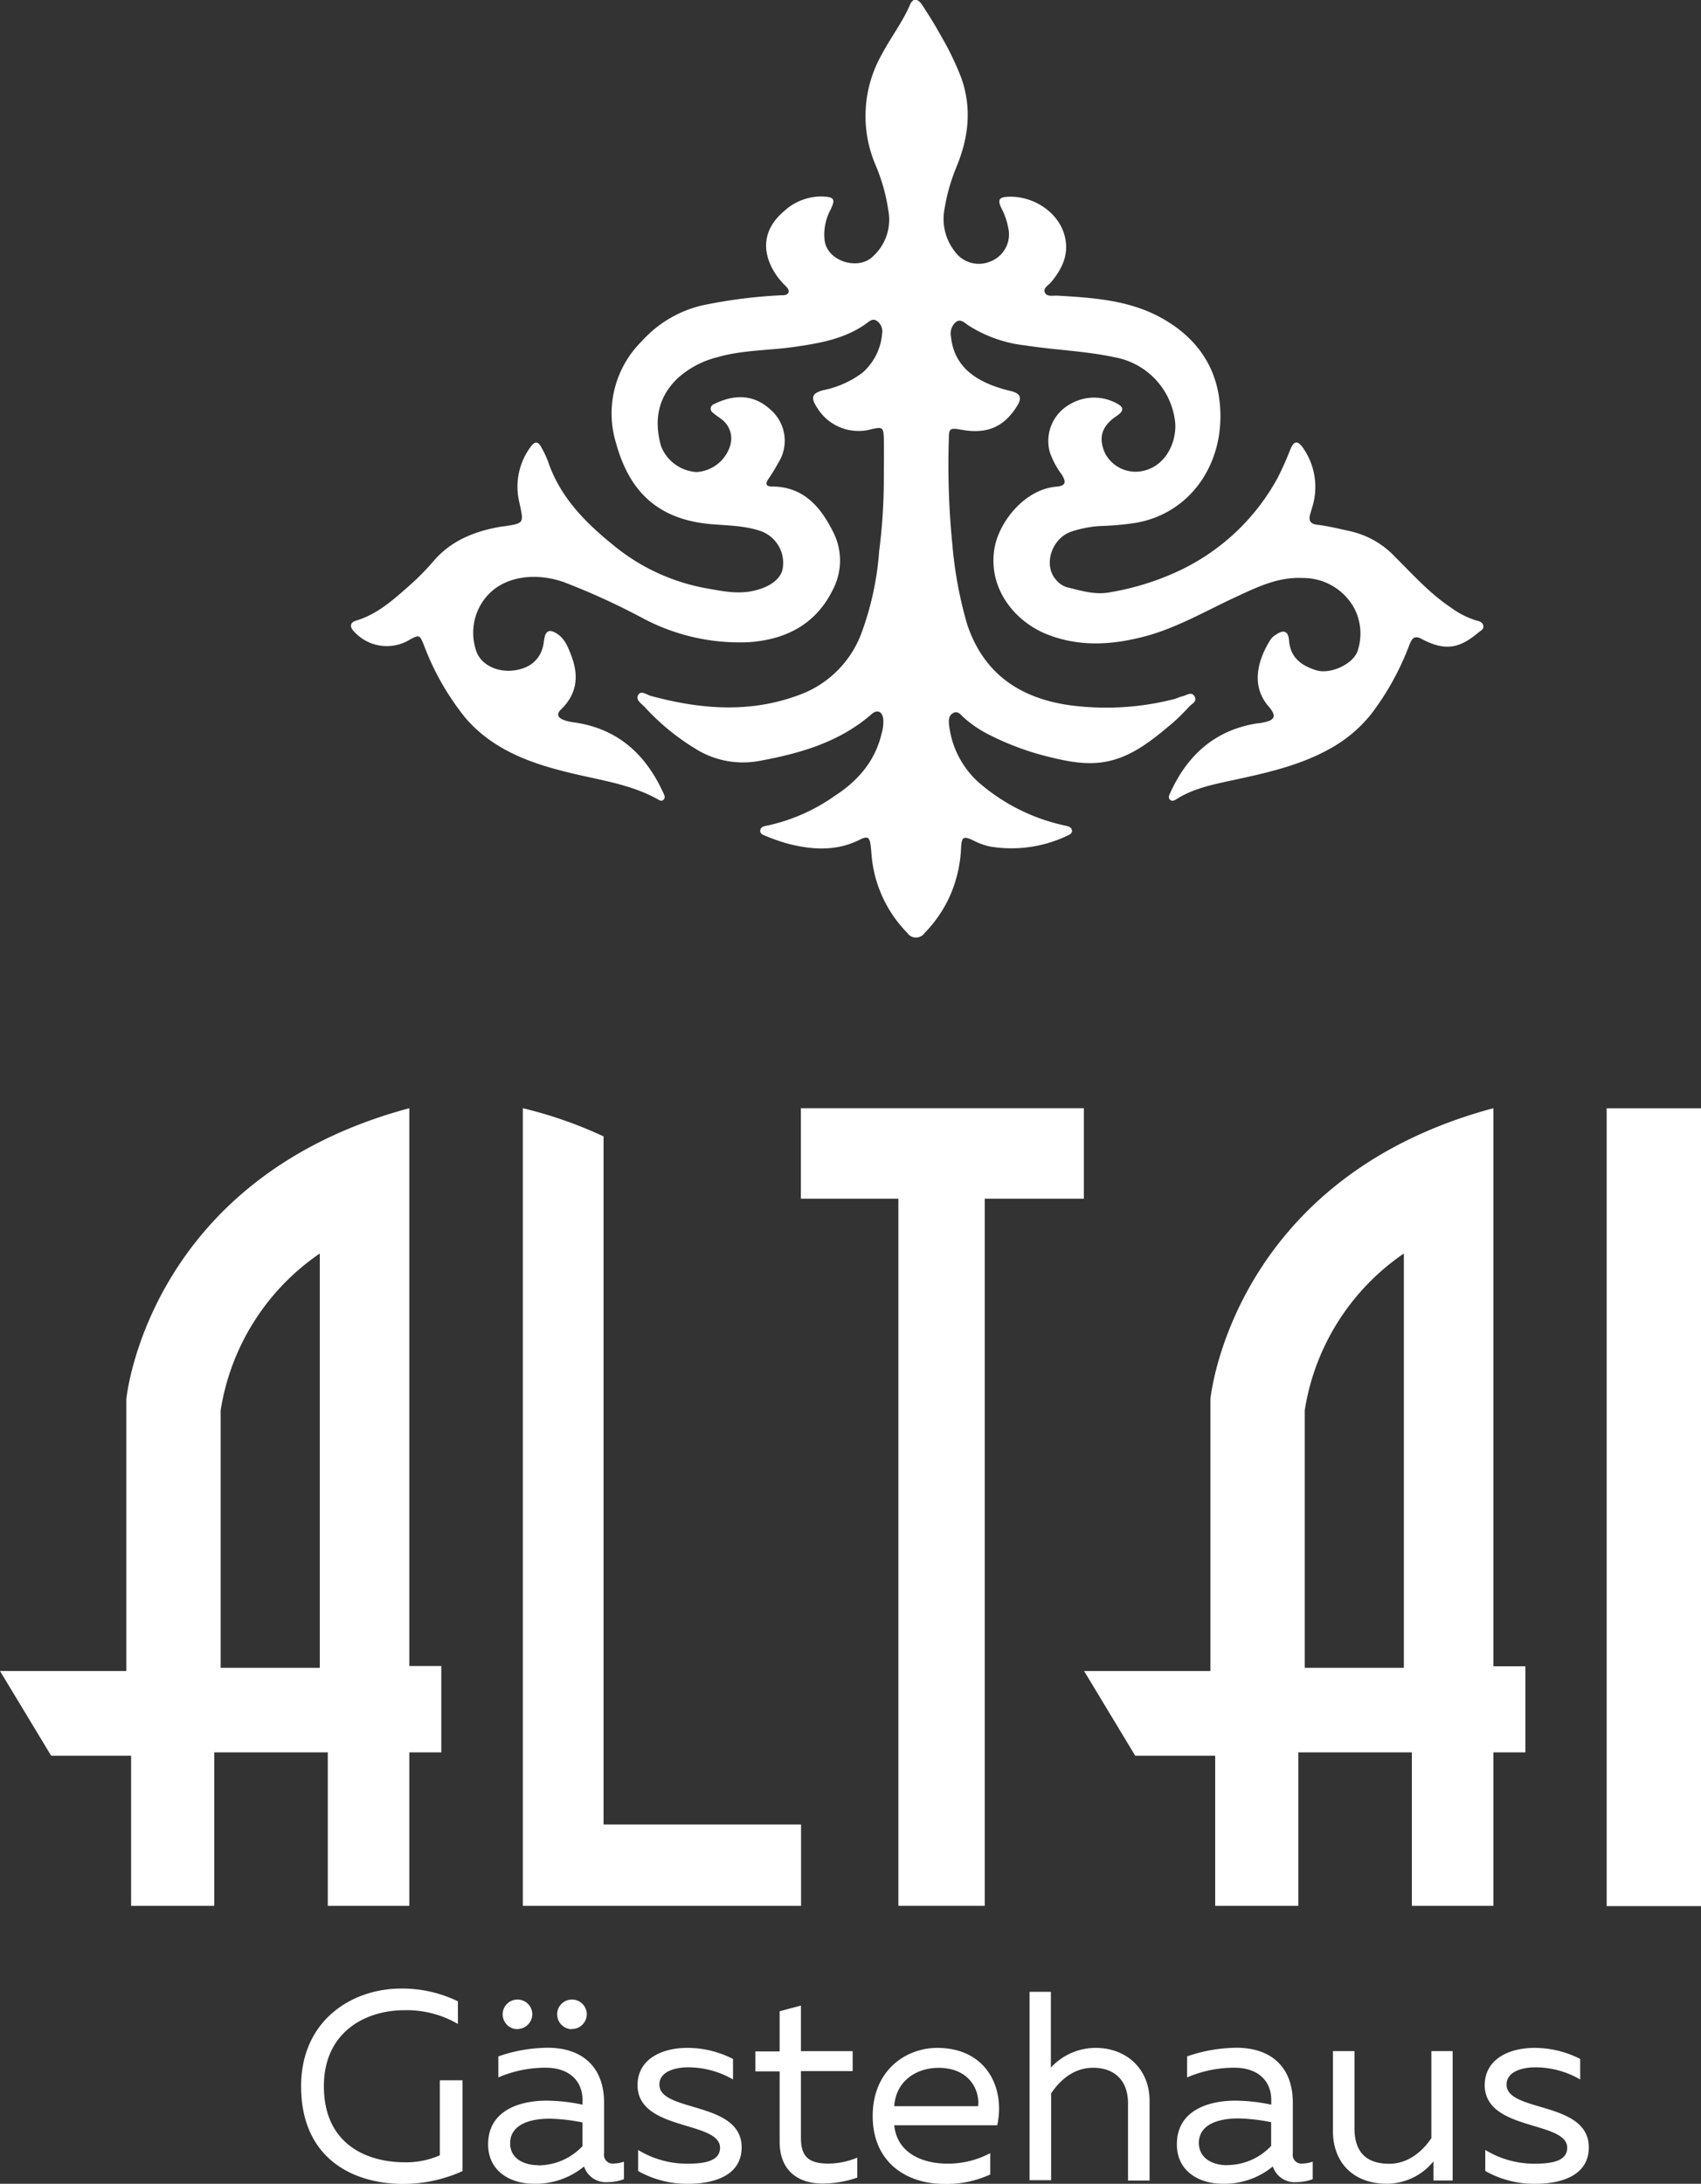 <svg xmlns="http://www.w3.org/2000/svg" viewBox="0 0 265.96 341.46"><rect x="0" y="0" width="265.96" height="341.46" fill="#333333" stroke="none"/><defs><style>.cls-1{fill:#fff;}.cls-2{isolation:isolate;}</style></defs><title>logodeu_white</title><g id="Слой_2" data-name="Слой 2"><g id="Слой_1-2" data-name="Слой 1"><g id="Слой_2-2" data-name="Слой 2"><g id="Слой_1-2-2" data-name="Слой 1-2"><path class="cls-1" d="M64,173.28c-41,11-44.25,45.5-44.25,45.5v42.5H0l8,13.25H20.5V298h13V274H51.25v24H64V274h5v-13.5H64Zm-14,87.5H34.5V220.53A36.54,36.54,0,0,1,50,196Z"/><path class="cls-1" d="M233.5,173.28c-41,11-44.25,45.5-44.25,45.5v42.5H169.5l8,13.25H190V298h13V274h17.75v24H233.5V274h5V260.54h-5Zm-14,87.5H204V220.54A36.54,36.54,0,0,1,219.5,196Z"/><polygon class="cls-1" points="125.22 187.43 140.47 187.43 140.47 298 153.97 298 153.97 187.43 169.47 187.43 169.47 173.28 125.22 173.28 125.22 187.43"/><path class="cls-1" d="M94.37,177.69a66.87,66.87,0,0,0-12.62-4.41V298h43.5V285.28H94.37Z"/><polygon class="cls-1" points="251.21 173.29 251.21 226.63 251.21 254.8 251.21 298.04 265.96 298.04 265.96 173.29 251.21 173.29"/></g></g><path class="cls-1" d="M138.19,75.44c0-2.29.05-4.59,0-6.88-.06-1.74-.21-1.83-1.89-1.46a7.58,7.58,0,0,1-8.58-3.42c-1-1.52-.74-2.21,1-2.67a15.16,15.16,0,0,0,6.1-2.71,9.08,9.08,0,0,0,3.1-6.09,2,2,0,0,0-.86-2.06c-.67-.44-1.22.17-1.72.52-3.35,2.35-7.21,3-11.13,3.57s-8.06.47-12,1.6a14.52,14.52,0,0,0-6.25,3.3c-3.13,3-3.72,6.62-2.61,10.6a6.38,6.38,0,0,0,5.56,4.07,5.87,5.87,0,0,0,5.26-4.14,3.76,3.76,0,0,0-1.4-4.15c-.43-.34-.91-.62-1.32-1a.74.74,0,0,1,.15-1.31c2.74-1.38,6-1.84,8.9.87a6.42,6.42,0,0,1,1.22,8.24c-.49.88-1,1.74-1.58,2.58s-.26,1.17.54,1.17c4.86,0,7.56,3.08,9.53,7a9.8,9.8,0,0,1,.12,8.91c-2.62,5.51-7.26,8-13.19,8.43a32.16,32.16,0,0,1-16.63-3.74A108.46,108.46,0,0,0,88.1,91c-4.49-1.56-10.33-1.07-13,3.67a8.74,8.74,0,0,0-.7,6.92c.61,2.23,3.16,3.52,5.74,3.26,2.74-.28,4.45-1.77,4.86-4.25a10.59,10.59,0,0,1,.18-1.08c.24-.87.77-1.05,1.56-.64,1.52.79,2.06,2.26,2.62,3.73,1.17,3.12.84,5.93-1.65,8.33-.79.76-.43,1.3.41,1.63a7.08,7.08,0,0,0,1.6.38c6.76.94,11.17,4.89,13.94,10.92.16.35.45.77.1,1.15s-.7.07-1-.09c-4-2.2-8.45-2.87-12.82-3.89-6.43-1.5-12.66-3.54-17.18-8.8a41.06,41.06,0,0,1-6.5-11.42c-.64-1.55-.72-1.6-2.16-.82a6.89,6.89,0,0,1-8.5-1c-1-.92-1-1.67.21-2,3.21-1,5.65-3.18,8.08-5.33a39,39,0,0,0,3.78-3.8c2.84-3.4,6.69-4.87,10.89-5.56h.14c3.33-.5,3.2-.47,2.51-3.72A10.45,10.45,0,0,1,83,69.83c.74-1,1.22-.7,1.68.19a15.73,15.73,0,0,1,1,2.11c1.89,5.64,5.89,9.63,10.35,13.22A31.63,31.63,0,0,0,110.51,92c2.54.45,5.09,1,7.74.27,2.23-.57,4-1.85,4.16-3.6a5.27,5.27,0,0,0-3.47-5.63c-2.51-.86-5.14-.86-7.74-1.08-8.66-.74-12.88-5.45-14.87-12.64a15.87,15.87,0,0,1,4.05-16,18.25,18.25,0,0,1,9.56-5.6,78,78,0,0,1,12.22-1.55c.41,0,.91,0,1.11-.41s-.23-.84-.54-1.15a10.66,10.66,0,0,1-2.22-3.11c-1.56-3.45-.48-6.32,2.1-8.5a8.62,8.62,0,0,1,5.9-2.28c1.92.07,2.17.38,1.34,2.09a8.23,8.23,0,0,0-.92,4.77c.42,3.24,5,4.61,7.27,2.76a7.75,7.75,0,0,0,2.7-7.4,28.86,28.86,0,0,0-2-7.13,19.5,19.5,0,0,1,1-17.35c1.39-2.63,3.22-5,4.4-7.75.43-1,1.15-1,1.84,0,1.06,1.6,2.08,3.24,3,4.92a45.52,45.52,0,0,1,3.16,6.54C152,17,151.41,21.54,149.59,26a29.54,29.54,0,0,0-2,7.27,8.23,8.23,0,0,0,1.66,6,4.63,4.63,0,0,0,5.64,1.6,4.53,4.53,0,0,0,2.75-5.25,10.75,10.75,0,0,0-1.08-3.1c-.61-1.26-.34-1.69,1-1.75,4.23-.2,8.25,2.66,9,6.52.54,2.65-.56,4.82-2.19,6.81-.42.51-1.32.92-1,1.64s1.28.45,2,.49c5.45.32,10.93.68,15.85,3.28,5.08,2.69,8.56,6.86,9.39,12.66,1.36,9.5-4,18-13,19.58a44.58,44.58,0,0,1-5.61.5,17.45,17.45,0,0,0-4.44.86c-3.1,1-4.48,5.19-2.5,7.48a3.58,3.58,0,0,0,1.78,1.24c2.2.52,4.32,1.23,6.72.78a41.81,41.81,0,0,0,10-3,34.07,34.07,0,0,0,16.2-14.88,48.11,48.11,0,0,0,2-4.49c.59-1.36,1.14-1.39,2-.17a10.65,10.65,0,0,1,1.39,9.32c-.1.35-.21.7-.31,1.06-.26,1,.07,1.48,1.1,1.6,1.73.2,3.42.63,5.12,1a13.79,13.79,0,0,1,7.15,4.11c2.76,2.74,5.37,5.66,8.65,7.84a13.21,13.21,0,0,0,3.9,2c.47.12,1.06.25,1.16.84s-.42.78-.76,1.06c-3.07,2.61-5.34,2.88-8.89,1-1.17-.63-1.52,0-1.89.89a42.46,42.46,0,0,1-5.94,10.8,21.49,21.49,0,0,1-6.46,5.46c-4.84,2.71-10.15,3.85-15.49,5-2.95.64-5.93,1.25-8.55,2.91-.3.19-.67.39-1,.09s-.15-.69,0-1c2.68-5.95,7-9.89,13.6-10.94a4.61,4.61,0,0,0,.82-.11c2-.36,2.31-1,1-2.54-3-3.42-1.49-7.7.36-10.55a2.63,2.63,0,0,1,.72-.63c1.26-.89,2-.64,2.11.9.22,2.7,2,3.92,4.24,4.62s6-1,6.56-3.27a8.57,8.57,0,0,0-.61-6.43,9.07,9.07,0,0,0-8-4.72c-3.88-.21-7.14,1.41-10.46,2.94-4.69,2.17-9.18,4.82-14.22,6.17-5.24,1.4-10.53,1.71-15.65-.43-4.65-1.95-8.89-6.9-7.95-13.13.63-4.2,4.68-9.4,9.67-9.83,1.44-.12,1.65-.62.91-1.85a13.17,13.17,0,0,1-1.88-3.49,6.56,6.56,0,0,1,3-7.47,7.38,7.38,0,0,1,7.81,0c.61.42.66.83.16,1.33a6.5,6.5,0,0,1-.77.58c-2.16,1.55-2.65,3.37-1.55,5.73a5.39,5.39,0,0,0,5.48,2.78c4.19-.61,5.91-5.09,5.39-8.16a11.57,11.57,0,0,0-9.37-9.68c-4.63-1-9.36-1.13-14-1.86a20.6,20.6,0,0,1-9-3.2c-.54-.38-1.14-1-1.84-.46a2.33,2.33,0,0,0-.79,2.22c.4,4,2.85,6.28,6.38,7.66a21,21,0,0,0,2.89.89c1.61.37,1.94,1.08,1,2.48-2,3.17-4.66,4.29-8.48,3.62-2-.35-2.11-.32-2.12,1.64a124.87,124.87,0,0,0,.56,16.33,63.64,63.64,0,0,0,2.3,12.39c2.51,7.59,8,11.43,15.62,12.63a42.86,42.86,0,0,0,16.76-.9c.44-.11.85-.35,1.3-.44.63-.13,1.4-.8,1.87,0s-.36,1.14-.79,1.58a33.25,33.25,0,0,1-2.64,2.61c-3.17,2.65-6.34,5.33-10.59,6.07-3.06.53-6-.11-9-.85a42.73,42.73,0,0,1-8.75-3.23,18.14,18.14,0,0,1-4.33-2.88c-.43-.4-.9-1.09-1.64-.67s-.71,1.2-.61,2a14.23,14.23,0,0,0,5.24,9.37,30.19,30.19,0,0,0,12.6,6.16c.53.13,1.23.17,1.35.77s-.55.77-1,1a20.26,20.26,0,0,1-11.82,1.56,10.63,10.63,0,0,1-2.57-.93c-1.53-.73-1.85-.62-1.94,1.1a20.67,20.67,0,0,1-1.76,7.59,20,20,0,0,1-3.94,5.76,1.63,1.63,0,0,1-2.7,0,19.7,19.7,0,0,1-5.52-11.43c-.09-.73-.12-1.46-.21-2.19-.17-1.37-.47-1.56-1.64-1-3.71,1.89-7.53,1.64-11.39.64a30.11,30.11,0,0,1-3.24-1.13c-.45-.17-1.09-.36-1-.95s.71-.66,1.2-.75a28.83,28.83,0,0,0,10.44-4.62c3.63-2.35,6.31-5.42,7.33-9.74a6.33,6.33,0,0,0,.26-2.31c-.16-1.16-.94-1.5-1.82-.74-5.07,4.43-11.27,6.17-17.67,7.34a14,14,0,0,1-10-2,36.44,36.44,0,0,1-7.82-6.46c-.5-.54-1.47-1.1-1-1.88s1.34,0,2,.16c7.71,2.09,15.42,2.72,23.09-.13a16.34,16.34,0,0,0,9.74-9.5,46.82,46.82,0,0,0,2.84-13A89.91,89.91,0,0,0,138.19,75.44Z"/><g id="Слой_1-2-3" data-name="Слой 1-2"><g class="cls-2"><g class="cls-2"><path class="cls-1" d="M62.75,310.93a20,20,0,0,1,8.85,2v3.54a15.88,15.88,0,0,0-8.35-2.15c-6.2,0-12.61,3.46-12.61,11.89,0,8.9,6.49,11.89,12.69,11.89a12.91,12.91,0,0,0,5.44-1.1V325.27h3.54v14.21a22.53,22.53,0,0,1-9.23,2c-8.09,0-16-4.13-16-15.26C47.07,316,54.91,310.93,62.75,310.93Z"/><path class="cls-1" d="M96,338.29a5.09,5.09,0,0,0,1.56-.29v2.74a7.46,7.46,0,0,1-2.53.46,3.58,3.58,0,0,1-3.71-2.45,11.88,11.88,0,0,1-7.88,2.7c-3.58,0-7.12-1.9-7.12-6.16,0-5.23,4.81-6.83,9.15-6.83a27.5,27.5,0,0,1,5.61.63v-.72c0-3-2.07-5.06-5.78-5.06a18.57,18.57,0,0,0-7.38,1.52v-3.29a24,24,0,0,1,7.72-1.35c5.4,0,8.81,3,8.81,8.6v7.93A1.36,1.36,0,0,0,96,338.29Zm-15.09-21a2.34,2.34,0,0,1-2.32-2.32,2.32,2.32,0,1,1,4.64,0A2.34,2.34,0,0,1,80.88,317.26Zm3.25,21.29a9.53,9.53,0,0,0,6.91-3v-3.71a28.23,28.23,0,0,0-5.14-.59c-3,0-6.16.88-6.16,3.84C79.74,337.49,81.89,338.55,84.13,338.55Zm5.27-21.29a2.34,2.34,0,0,1-2.32-2.32,2.32,2.32,0,1,1,4.64,0A2.34,2.34,0,0,1,89.4,317.26Z"/><path class="cls-1" d="M107.44,320.21a15.64,15.64,0,0,1,7.17,1.73v3.21a14,14,0,0,0-7-1.9c-2.19,0-4.51.72-4.51,2.7,0,4.38,12.86,2.53,12.86,9.82,0,4.22-4,5.69-8.35,5.69a15.54,15.54,0,0,1-7.84-2v-3.29a14.73,14.73,0,0,0,7.67,2.15c2.87,0,5.14-.46,5.14-2.49,0-4.26-12.9-2.57-12.9-9.82C99.72,321.85,103.64,320.21,107.44,320.21Z"/><path class="cls-1" d="M125.23,313.59v7.13h8.09v3.12h-8.09v10.46c0,3.08,1.39,4,4.34,4a11.9,11.9,0,0,0,4.47-.93v3.12a16.69,16.69,0,0,1-5.44.93c-3.92,0-6.7-2.11-6.7-6.54v-11h-3.79v-3.12h3.79v-6.28Z"/><path class="cls-1" d="M146.52,320.21c7.8,0,10.67,6.37,9.4,12.1h-16.1c.42,4.26,4.26,6,8.35,6a14.14,14.14,0,0,0,6.66-1.64V340a16.21,16.21,0,0,1-7.17,1.48c-6,0-11.21-3.42-11.21-10.62S141.71,320.21,146.52,320.21Zm.21,3.12c-3.46,0-6.66,2.07-6.91,6h13.11C153.22,327.21,151.87,323.33,146.73,323.33Z"/><path class="cls-1" d="M164.31,311.44v11.85a9.54,9.54,0,0,1,7-3.08c4.85,0,8.43,3.33,8.43,8.26v12.48h-3.37V328.89c0-3.79-2.32-5.57-5.44-5.57s-5.23,2-6.58,4v13.58h-3.37V311.44Z"/><path class="cls-1" d="M203.69,338.29a5.09,5.09,0,0,0,1.56-.29v2.74a7.46,7.46,0,0,1-2.53.46,3.58,3.58,0,0,1-3.71-2.45,11.88,11.88,0,0,1-7.88,2.7c-3.58,0-7.12-1.9-7.12-6.16,0-5.23,4.81-6.83,9.15-6.83a27.5,27.5,0,0,1,5.61.63v-.72c0-3-2.07-5.06-5.78-5.06a18.57,18.57,0,0,0-7.38,1.52v-3.29a24,24,0,0,1,7.72-1.35c5.4,0,8.81,3,8.81,8.6v7.93A1.36,1.36,0,0,0,203.69,338.29Zm-11.85.25a9.53,9.53,0,0,0,6.91-3v-3.71a28.23,28.23,0,0,0-5.14-.59c-3,0-6.16.88-6.16,3.84C187.46,337.49,189.61,338.55,191.84,338.55Z"/><path class="cls-1" d="M227.13,320.71v20.24h-3v-3a9.42,9.42,0,0,1-7.29,3.5c-5.27,0-8.43-3.33-8.43-8.26V320.71h3.37v12.06c0,3.79,1.9,5.56,5.44,5.56,3,0,5.23-2,6.58-4V320.71Z"/><path class="cls-1" d="M239.9,320.21a15.64,15.64,0,0,1,7.17,1.73v3.21a14,14,0,0,0-7-1.9c-2.19,0-4.51.72-4.51,2.7,0,4.38,12.86,2.53,12.86,9.82,0,4.22-4,5.69-8.35,5.69a15.54,15.54,0,0,1-7.84-2v-3.29a14.73,14.73,0,0,0,7.67,2.15c2.87,0,5.14-.46,5.14-2.49,0-4.26-12.9-2.57-12.9-9.82C232.19,321.85,236.11,320.21,239.9,320.21Z"/></g></g></g></g></g></svg>